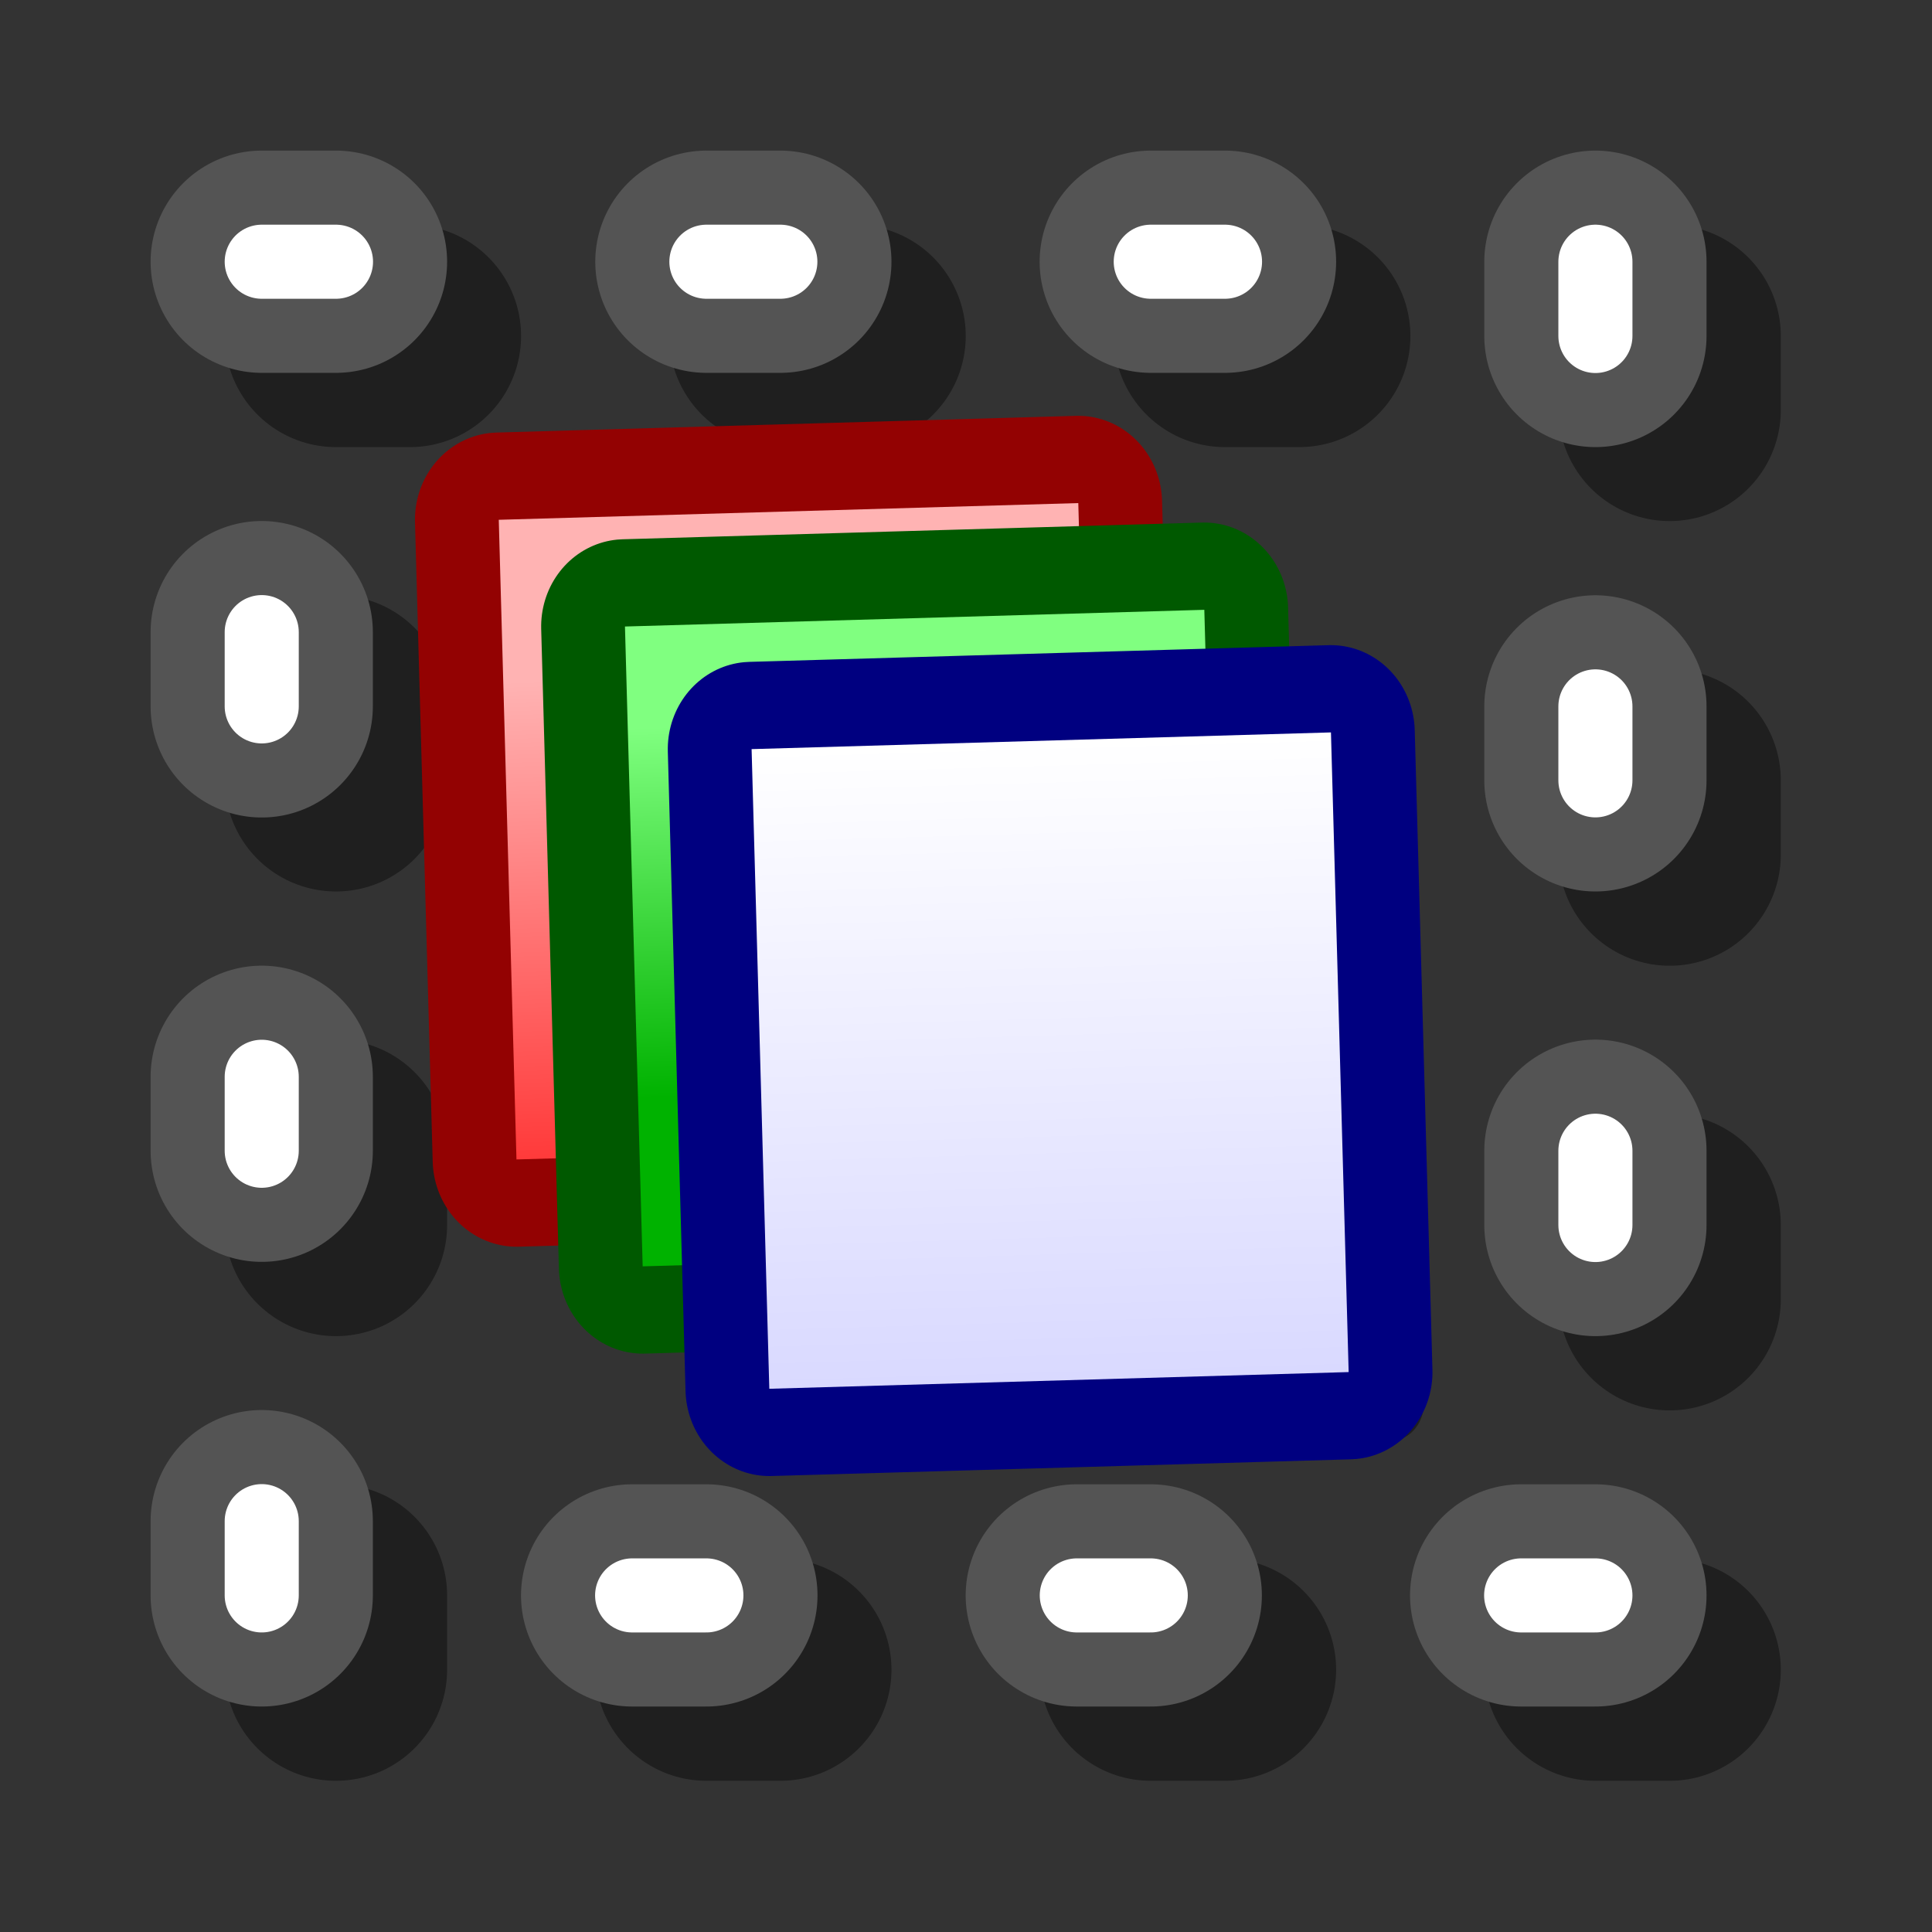 <?xml version="1.0" encoding="UTF-8" standalone="yes"?>
<svg version="1.1" width="64" height="64" color-interpolation="linearRGB"
     xmlns:svg="http://www.w3.org/2000/svg" xmlns="http://www.w3.org/2000/svg">
 <rect width="100%" height="100%" fill="#333333" stroke="none"/>
 <g>
  <path style="fill:none; stroke:#000000; stroke-opacity:0.4; stroke-width:7.362; stroke-linecap:round; stroke-linejoin:round"
        d="M13.58 11.13C12.76 11.13 11.94 11.13 11.13 11.13"
  />
  <path style="fill:none; stroke:#545454; stroke-width:7.362; stroke-linecap:round; stroke-linejoin:round"
        d="M11.13 8.67C10.31 8.67 9.49 8.67 8.67 8.67"
  />
  <path style="fill:none; stroke:#ffffff; stroke-width:2.454; stroke-linecap:round; stroke-linejoin:round"
        d="M11.13 8.67C10.31 8.67 9.49 8.67 8.67 8.67"
  />
  <path style="fill:none; stroke:#000000; stroke-opacity:0.4; stroke-width:7.362; stroke-linecap:round; stroke-linejoin:round"
        d="M28.31 11.13C27.49 11.13 26.67 11.13 25.85 11.13"
  />
  <path style="fill:none; stroke:#545454; stroke-width:7.362; stroke-linecap:round; stroke-linejoin:round"
        d="M25.85 8.67C25.03 8.67 24.22 8.67 23.4 8.67"
  />
  <path style="fill:none; stroke:#ffffff; stroke-width:2.454; stroke-linecap:round; stroke-linejoin:round"
        d="M25.85 8.67C25.03 8.67 24.22 8.67 23.4 8.67"
  />
  <path style="fill:none; stroke:#000000; stroke-opacity:0.4; stroke-width:7.362; stroke-linecap:round; stroke-linejoin:round"
        d="M43.04 11.13C42.22 11.13 41.4 11.13 40.58 11.13"
  />
  <path style="fill:none; stroke:#545454; stroke-width:7.362; stroke-linecap:round; stroke-linejoin:round"
        d="M40.58 8.67C39.76 8.67 38.94 8.67 38.12 8.67"
  />
  <path style="fill:none; stroke:#ffffff; stroke-width:2.454; stroke-linecap:round; stroke-linejoin:round"
        d="M40.58 8.67C39.76 8.67 38.94 8.67 38.12 8.67"
  />
  <path style="fill:none; stroke:#000000; stroke-opacity:0.4; stroke-width:7.362; stroke-linecap:round; stroke-linejoin:round"
        d="M25.85 55.31C25.03 55.31 24.22 55.31 23.4 55.31"
  />
  <path style="fill:none; stroke:#545454; stroke-width:7.362; stroke-linecap:round; stroke-linejoin:round"
        d="M23.4 52.85C22.58 52.85 21.76 52.85 20.94 52.85"
  />
  <path style="fill:none; stroke:#ffffff; stroke-width:2.454; stroke-linecap:round; stroke-linejoin:round"
        d="M23.4 52.85C22.58 52.85 21.76 52.85 20.94 52.85"
  />
  <path style="fill:none; stroke:#000000; stroke-opacity:0.4; stroke-width:7.362; stroke-linecap:round; stroke-linejoin:round"
        d="M40.58 55.31C39.76 55.31 38.94 55.31 38.12 55.31"
  />
  <path style="fill:none; stroke:#545454; stroke-width:7.362; stroke-linecap:round; stroke-linejoin:round"
        d="M38.12 52.85C37.31 52.85 36.49 52.85 35.67 52.85"
  />
  <path style="fill:none; stroke:#ffffff; stroke-width:2.454; stroke-linecap:round; stroke-linejoin:round"
        d="M38.12 52.85C37.31 52.85 36.49 52.85 35.67 52.85"
  />
  <path style="fill:none; stroke:#000000; stroke-opacity:0.4; stroke-width:7.362; stroke-linecap:round; stroke-linejoin:round"
        d="M55.31 55.31C54.49 55.31 53.67 55.31 52.85 55.31"
  />
  <path style="fill:none; stroke:#545454; stroke-width:7.362; stroke-linecap:round; stroke-linejoin:round"
        d="M52.85 52.85C52.03 52.85 51.21 52.85 50.39 52.85"
  />
  <path style="fill:none; stroke:#ffffff; stroke-width:2.454; stroke-linecap:round; stroke-linejoin:round"
        d="M52.85 52.85C52.03 52.85 51.21 52.85 50.39 52.85"
  />
  <path style="fill:none; stroke:#000000; stroke-opacity:0.4; stroke-width:7.362; stroke-linecap:round; stroke-linejoin:round"
        d="M11.13 25.85C11.13 25.03 11.13 24.22 11.13 23.4"
  />
  <path style="fill:none; stroke:#545454; stroke-width:7.362; stroke-linecap:round; stroke-linejoin:round"
        d="M8.67 23.4C8.67 22.58 8.67 21.76 8.67 20.94"
  />
  <path style="fill:none; stroke:#ffffff; stroke-width:2.454; stroke-linecap:round; stroke-linejoin:round"
        d="M8.67 23.4C8.67 22.58 8.67 21.76 8.67 20.94"
  />
  <path style="fill:none; stroke:#000000; stroke-opacity:0.4; stroke-width:7.362; stroke-linecap:round; stroke-linejoin:round"
        d="M11.13 40.58C11.13 39.76 11.13 38.94 11.13 38.12"
  />
  <path style="fill:none; stroke:#545454; stroke-width:7.362; stroke-linecap:round; stroke-linejoin:round"
        d="M8.67 38.12C8.67 37.31 8.67 36.49 8.67 35.67"
  />
  <path style="fill:none; stroke:#ffffff; stroke-width:2.454; stroke-linecap:round; stroke-linejoin:round"
        d="M8.67 38.12C8.67 37.31 8.67 36.49 8.67 35.67"
  />
  <path style="fill:none; stroke:#000000; stroke-opacity:0.4; stroke-width:7.362; stroke-linecap:round; stroke-linejoin:round"
        d="M11.13 55.31C11.13 54.49 11.13 53.67 11.13 52.85"
  />
  <path style="fill:none; stroke:#545454; stroke-width:7.362; stroke-linecap:round; stroke-linejoin:round"
        d="M8.67 52.85C8.67 52.03 8.67 51.21 8.67 50.39"
  />
  <path style="fill:none; stroke:#ffffff; stroke-width:2.454; stroke-linecap:round; stroke-linejoin:round"
        d="M8.67 52.85C8.67 52.03 8.67 51.21 8.67 50.39"
  />
  <path style="fill:none; stroke:#000000; stroke-opacity:0.4; stroke-width:7.362; stroke-linecap:round; stroke-linejoin:round"
        d="M55.31 13.58C55.31 12.76 55.31 11.94 55.31 11.13"
  />
  <path style="fill:none; stroke:#545454; stroke-width:7.362; stroke-linecap:round; stroke-linejoin:round"
        d="M52.85 11.13C52.85 10.31 52.85 9.49 52.85 8.67"
  />
  <path style="fill:none; stroke:#ffffff; stroke-width:2.454; stroke-linecap:round; stroke-linejoin:round"
        d="M52.85 11.13C52.85 10.31 52.85 9.49 52.85 8.67"
  />
  <path style="fill:none; stroke:#000000; stroke-opacity:0.4; stroke-width:7.362; stroke-linecap:round; stroke-linejoin:round"
        d="M55.31 28.31C55.31 27.49 55.31 26.67 55.31 25.85"
  />
  <path style="fill:none; stroke:#545454; stroke-width:7.362; stroke-linecap:round; stroke-linejoin:round"
        d="M52.85 25.85C52.85 25.03 52.85 24.22 52.85 23.4"
  />
  <path style="fill:none; stroke:#ffffff; stroke-width:2.454; stroke-linecap:round; stroke-linejoin:round"
        d="M52.85 25.85C52.85 25.03 52.85 24.22 52.85 23.4"
  />
  <path style="fill:none; stroke:#000000; stroke-opacity:0.4; stroke-width:7.362; stroke-linecap:round; stroke-linejoin:round"
        d="M55.31 43.04C55.31 42.22 55.31 41.4 55.31 40.58"
  />
  <path style="fill:none; stroke:#545454; stroke-width:7.362; stroke-linecap:round; stroke-linejoin:round"
        d="M52.85 40.58C52.85 39.76 52.85 38.94 52.85 38.12"
  />
  <path style="fill:none; stroke:#ffffff; stroke-width:2.454; stroke-linecap:round; stroke-linejoin:round"
        d="M52.85 40.58C52.85 39.76 52.85 38.94 52.85 38.12"
  />
  <path style="fill:none; stroke:#000000; stroke-opacity:0.4; stroke-width:4.234; stroke-linecap:round; stroke-linejoin:round"
        d="M8.4 7.83C19.93 7.83 31.45 7.83 42.98 7.83C42.98 20.05 42.98 32.27 42.98 44.49C31.45 44.49 19.93 44.49 8.4 44.49C8.4 32.27 8.4 20.05 8.4 7.83V7.83V7.83V7.83V7.83z"
        transform="matrix(0.555,-0.016,0.016,0.578,13.048,13.906)"
  />
  <path style="fill:none; stroke:#930202; stroke-width:10; stroke-linecap:round; stroke-linejoin:round"
        d="M6.09 5.9C17.63 5.9 29.15 5.9 40.68 5.9C40.68 18.12 40.68 30.34 40.68 42.56C29.15 42.56 17.63 42.56 6.09 42.56C6.09 30.34 6.09 18.12 6.09 5.9V5.9V5.9V5.9V5.9z"
        transform="matrix(0.555,-0.016,0.016,0.578,13.048,13.906)"
  />
  <linearGradient id="gradient0" gradientUnits="userSpaceOnUse" x1="78.99" y1="14.85" x2="79.17" y2="54.07">
   <stop offset="0" stop-color="#ffb3b3"/>
   <stop offset="1" stop-color="#ff0606"/>
  </linearGradient>
  <path style="fill:url(#gradient0)"
        d="M6.09 5.9C17.63 5.9 29.15 5.9 40.68 5.9C40.68 18.12 40.68 30.34 40.68 42.56C29.15 42.56 17.63 42.56 6.09 42.56C6.09 30.34 6.09 18.12 6.09 5.9V5.9V5.9V5.9V5.9z"
        transform="matrix(0.555,-0.016,0.016,0.578,13.048,13.906)"
  />
  <path style="fill:none; stroke:#000000; stroke-opacity:0.4; stroke-width:4.234; stroke-linecap:round; stroke-linejoin:round"
        d="M15.74 14.16C27.27 14.16 38.79 14.16 50.32 14.16C50.32 26.37 50.32 38.6 50.32 50.81C38.79 50.81 27.27 50.81 15.74 50.81C15.74 38.6 15.74 26.37 15.74 14.16V14.16V14.16V14.16V14.16z"
        transform="matrix(0.555,-0.016,0.016,0.578,13.048,13.906)"
  />
  <path style="fill:none; stroke:#005900; stroke-width:10; stroke-linecap:round; stroke-linejoin:round"
        d="M13.44 12.22C24.97 12.22 36.49 12.22 48.02 12.22C48.02 24.45 48.02 36.66 48.02 48.89C36.49 48.89 24.97 48.89 13.44 48.89C13.44 36.66 13.44 24.45 13.44 12.22V12.22V12.22V12.22V12.22z"
        transform="matrix(0.555,-0.016,0.016,0.578,13.048,13.906)"
  />
  <linearGradient id="gradient1" gradientUnits="userSpaceOnUse" x1="149.45" y1="18.03" x2="149.45" y2="39.24">
   <stop offset="0" stop-color="#80ff80"/>
   <stop offset="1" stop-color="#00b200"/>
  </linearGradient>
  <path style="fill:url(#gradient1)"
        d="M13.44 12.22C24.97 12.22 36.49 12.22 48.02 12.22C48.02 24.45 48.02 36.66 48.02 48.89C36.49 48.89 24.97 48.89 13.44 48.89C13.44 36.66 13.44 24.45 13.44 12.22V12.22V12.22V12.22V12.22z"
        transform="matrix(0.555,-0.016,0.016,0.578,13.048,13.906)"
  />
  <path style="fill:none; stroke:#000000; stroke-opacity:0.4; stroke-width:4.234; stroke-linecap:round; stroke-linejoin:round"
        d="M23.09 21.38C34.62 21.38 46.14 21.38 57.67 21.38C57.67 33.6 57.67 45.82 57.67 58.04C46.14 58.04 34.62 58.04 23.09 58.04C23.09 45.82 23.09 33.6 23.09 21.38V21.38V21.38V21.38V21.38z"
        transform="matrix(0.555,-0.016,0.016,0.578,13.048,13.906)"
  />
  <path style="fill:none; stroke:#000080; stroke-width:10; stroke-linecap:round; stroke-linejoin:round"
        d="M20.79 19.45C32.32 19.45 43.84 19.45 55.37 19.45C55.37 31.67 55.37 43.89 55.37 56.11C43.84 56.11 32.32 56.11 20.79 56.11C20.79 43.89 20.79 31.67 20.79 19.45V19.45V19.45V19.45V19.45z"
        transform="matrix(0.555,-0.016,0.016,0.578,13.048,13.906)"
  />
  <linearGradient id="gradient2" gradientUnits="userSpaceOnUse" x1="156.8" y1="19.45" x2="156.8" y2="56.11">
   <stop offset="0" stop-color="#ffffff"/>
   <stop offset="1" stop-color="#d9d9ff"/>
  </linearGradient>
  <path style="fill:url(#gradient2)"
        d="M20.79 19.45C32.32 19.45 43.84 19.45 55.37 19.45C55.37 31.67 55.37 43.89 55.37 56.11C43.84 56.11 32.32 56.11 20.79 56.11C20.79 43.89 20.79 31.67 20.79 19.45V19.45V19.45V19.45V19.45z"
        transform="matrix(0.555,-0.016,0.016,0.578,13.048,13.906)"
  />
 </g>
</svg>
